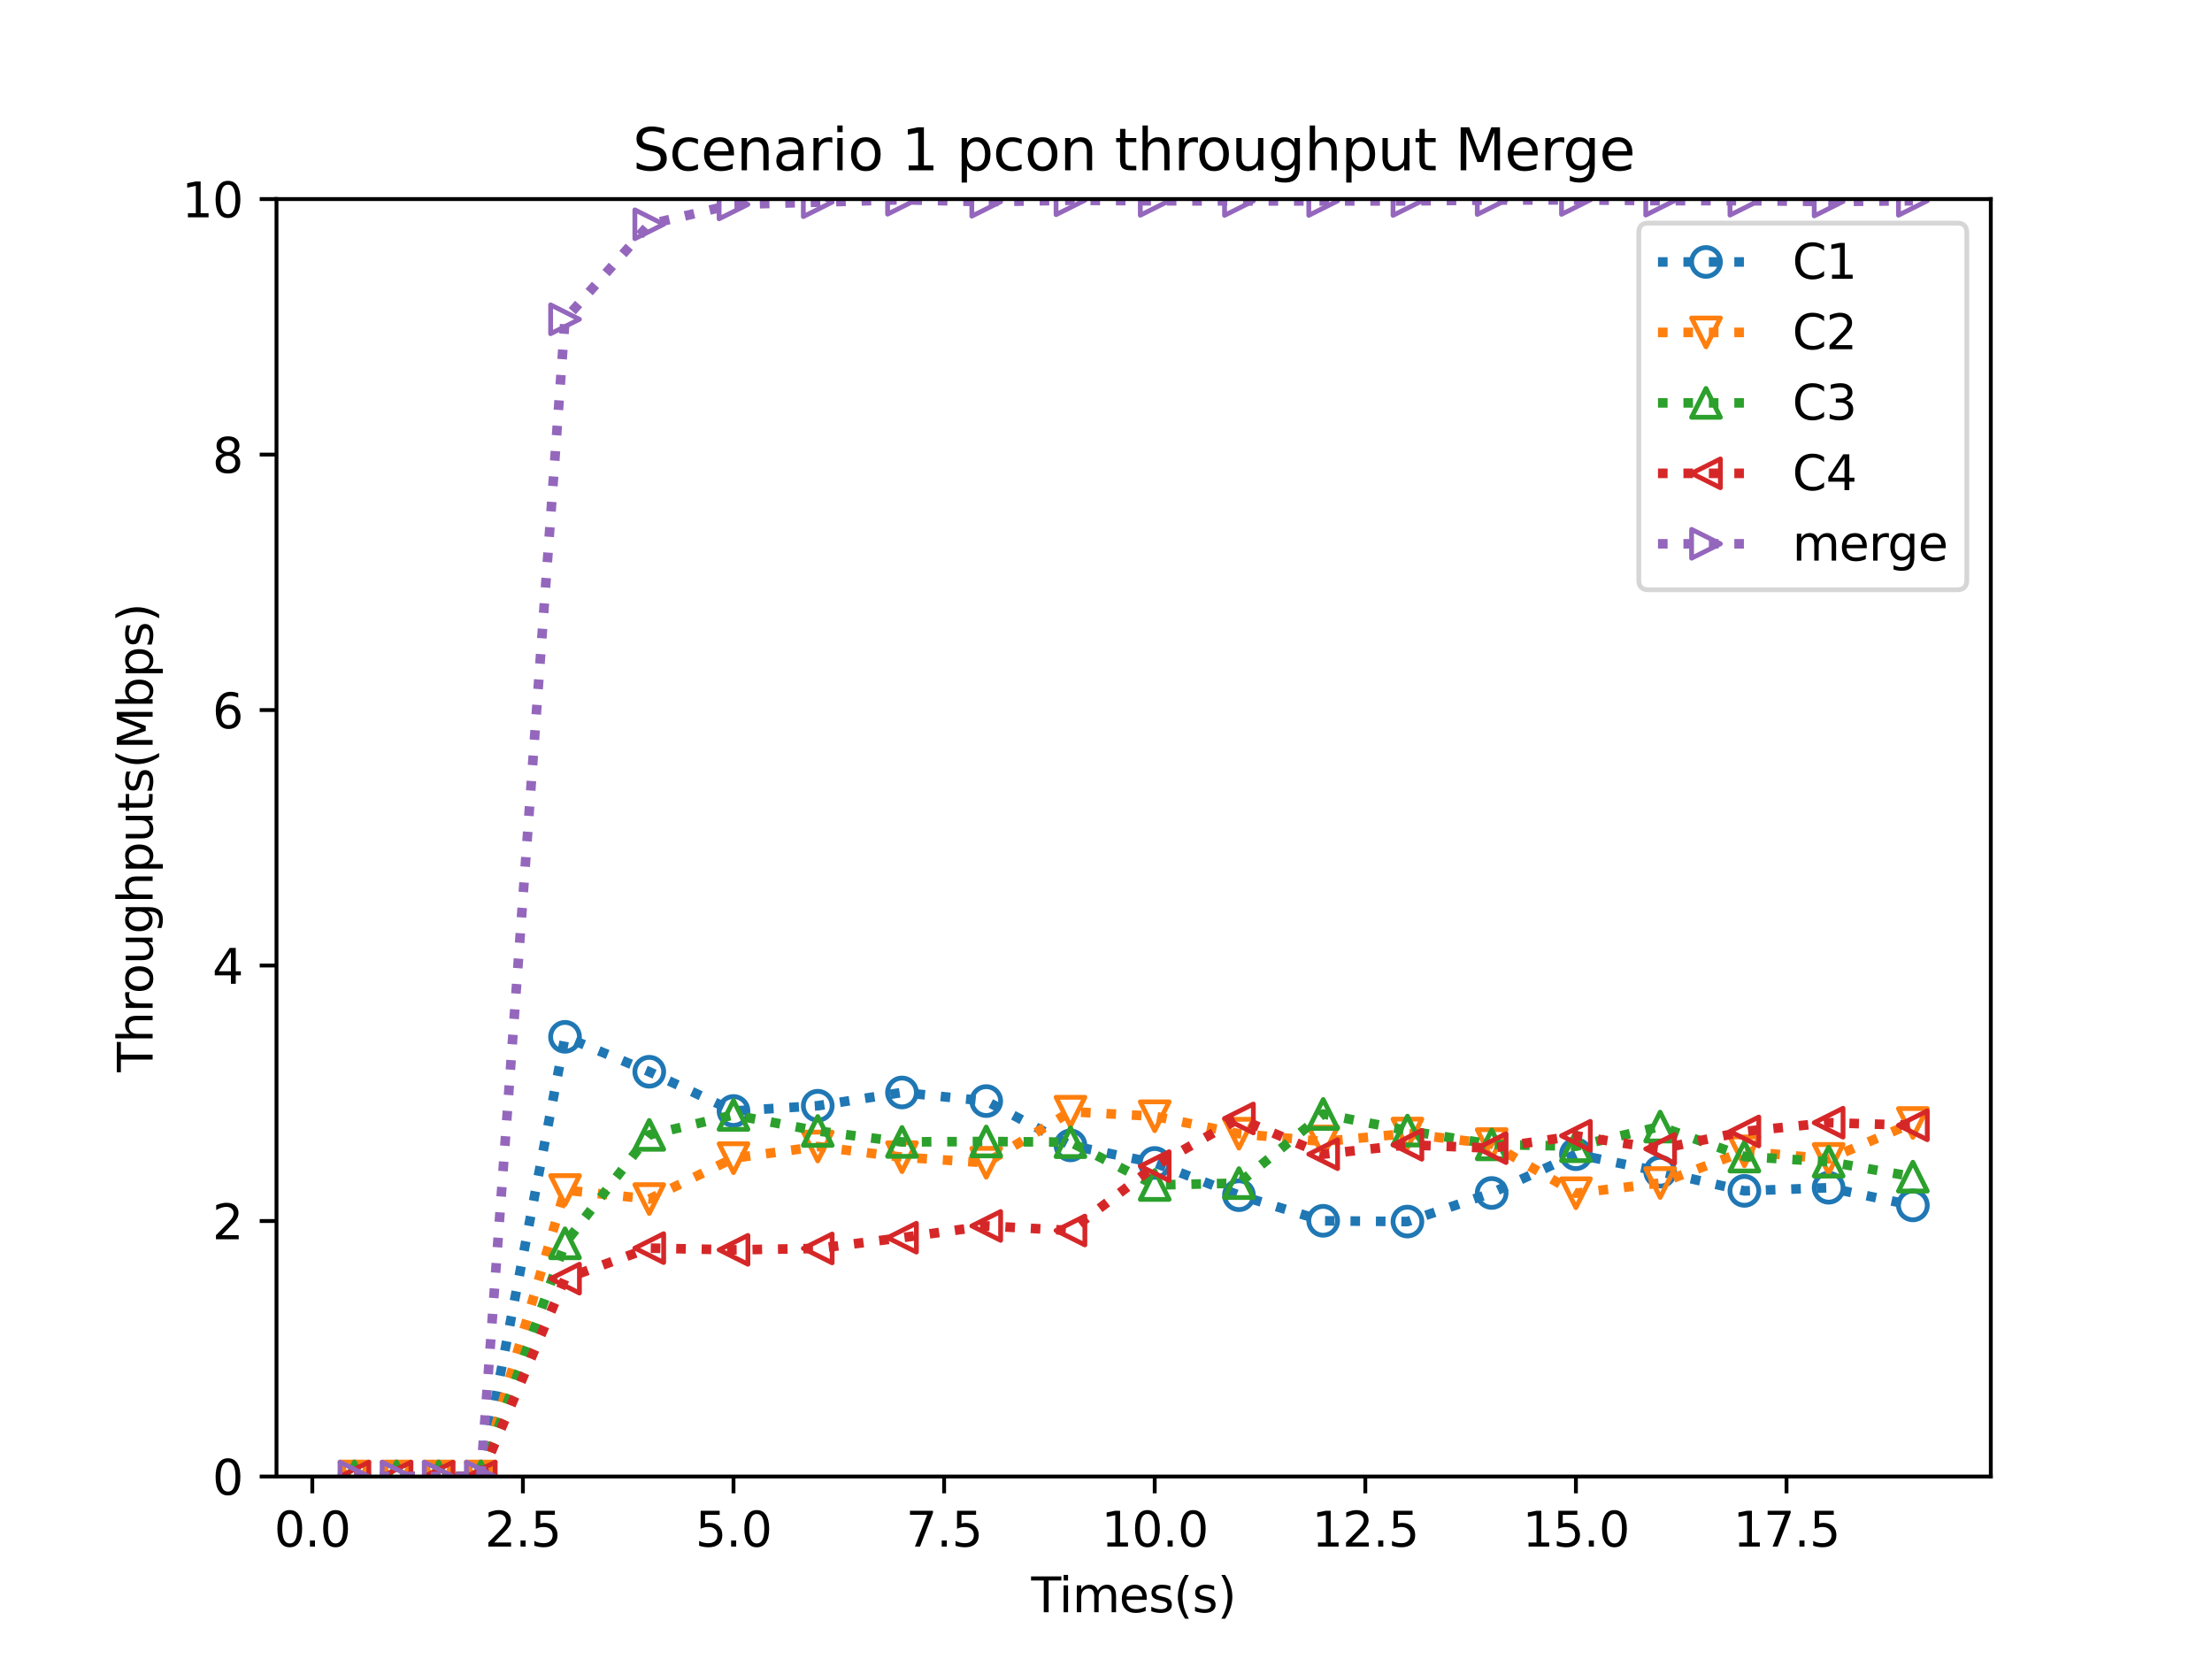 <?xml version="1.0" encoding="utf-8" standalone="no"?>
<!DOCTYPE svg PUBLIC "-//W3C//DTD SVG 1.1//EN"
  "http://www.w3.org/Graphics/SVG/1.1/DTD/svg11.dtd">
<svg height="345.6pt" version="1.1" viewBox="0 0 460.8 345.6" width="460.8pt" xmlns="http://www.w3.org/2000/svg" xmlns:xlink="http://www.w3.org/1999/xlink">
 <defs>
  <style type="text/css">*{stroke-linecap:butt;stroke-linejoin:round;}</style>
 </defs>
 <g id="figure_1">
  <g id="patch_1">
   <path d="M 0 345.6 
L 460.8 345.6 
L 460.8 0 
L 0 0 
z
" style="fill:#ffffff;"/>
  </g>
  <g id="axes_1">
   <g id="patch_2">
    <path d="M 57.6 307.584 
L 414.72 307.584 
L 414.72 41.472 
L 57.6 41.472 
z
" style="fill:#ffffff;"/>
   </g>
   <g id="matplotlib.axis_1">
    <g id="xtick_1">
     <g id="line2d_1">
      <defs>
       <path d="M 0 0 
L 0 3.5 
" id="mc1c2253915" style="stroke:#000000;stroke-width:0.8;"/>
      </defs>
      <g>
       <use style="stroke:#000000;stroke-width:0.8;" x="65.058" xlink:href="#mc1c2253915" y="307.584"/>
      </g>
     </g>
     <g id="text_1">
      <!-- 0.0 -->
      <g transform="translate(57.107 322.182)scale(0.1 -0.1)">
       <defs>
        <path d="M 2034 4250 
Q 1547 4250 1301 3770 
Q 1056 3291 1056 2328 
Q 1056 1369 1301 889 
Q 1547 409 2034 409 
Q 2525 409 2770 889 
Q 3016 1369 3016 2328 
Q 3016 3291 2770 3770 
Q 2525 4250 2034 4250 
z
M 2034 4750 
Q 2819 4750 3233 4129 
Q 3647 3509 3647 2328 
Q 3647 1150 3233 529 
Q 2819 -91 2034 -91 
Q 1250 -91 836 529 
Q 422 1150 422 2328 
Q 422 3509 836 4129 
Q 1250 4750 2034 4750 
z
" id="DejaVuSans-30" transform="scale(0.016)"/>
        <path d="M 684 794 
L 1344 794 
L 1344 0 
L 684 0 
L 684 794 
z
" id="DejaVuSans-2e" transform="scale(0.016)"/>
       </defs>
       <use xlink:href="#DejaVuSans-30"/>
       <use x="63.623" xlink:href="#DejaVuSans-2e"/>
       <use x="95.41" xlink:href="#DejaVuSans-30"/>
      </g>
     </g>
    </g>
    <g id="xtick_2">
     <g id="line2d_2">
      <g>
       <use style="stroke:#000000;stroke-width:0.8;" x="108.931" xlink:href="#mc1c2253915" y="307.584"/>
      </g>
     </g>
     <g id="text_2">
      <!-- 2.5 -->
      <g transform="translate(100.979 322.182)scale(0.1 -0.1)">
       <defs>
        <path d="M 1228 531 
L 3431 531 
L 3431 0 
L 469 0 
L 469 531 
Q 828 903 1448 1529 
Q 2069 2156 2228 2338 
Q 2531 2678 2651 2914 
Q 2772 3150 2772 3378 
Q 2772 3750 2511 3984 
Q 2250 4219 1831 4219 
Q 1534 4219 1204 4116 
Q 875 4013 500 3803 
L 500 4441 
Q 881 4594 1212 4672 
Q 1544 4750 1819 4750 
Q 2544 4750 2975 4387 
Q 3406 4025 3406 3419 
Q 3406 3131 3298 2873 
Q 3191 2616 2906 2266 
Q 2828 2175 2409 1742 
Q 1991 1309 1228 531 
z
" id="DejaVuSans-32" transform="scale(0.016)"/>
        <path d="M 691 4666 
L 3169 4666 
L 3169 4134 
L 1269 4134 
L 1269 2991 
Q 1406 3038 1543 3061 
Q 1681 3084 1819 3084 
Q 2600 3084 3056 2656 
Q 3513 2228 3513 1497 
Q 3513 744 3044 326 
Q 2575 -91 1722 -91 
Q 1428 -91 1123 -41 
Q 819 9 494 109 
L 494 744 
Q 775 591 1075 516 
Q 1375 441 1709 441 
Q 2250 441 2565 725 
Q 2881 1009 2881 1497 
Q 2881 1984 2565 2268 
Q 2250 2553 1709 2553 
Q 1456 2553 1204 2497 
Q 953 2441 691 2322 
L 691 4666 
z
" id="DejaVuSans-35" transform="scale(0.016)"/>
       </defs>
       <use xlink:href="#DejaVuSans-32"/>
       <use x="63.623" xlink:href="#DejaVuSans-2e"/>
       <use x="95.41" xlink:href="#DejaVuSans-35"/>
      </g>
     </g>
    </g>
    <g id="xtick_3">
     <g id="line2d_3">
      <g>
       <use style="stroke:#000000;stroke-width:0.8;" x="152.803" xlink:href="#mc1c2253915" y="307.584"/>
      </g>
     </g>
     <g id="text_3">
      <!-- 5.0 -->
      <g transform="translate(144.851 322.182)scale(0.1 -0.1)">
       <use xlink:href="#DejaVuSans-35"/>
       <use x="63.623" xlink:href="#DejaVuSans-2e"/>
       <use x="95.41" xlink:href="#DejaVuSans-30"/>
      </g>
     </g>
    </g>
    <g id="xtick_4">
     <g id="line2d_4">
      <g>
       <use style="stroke:#000000;stroke-width:0.8;" x="196.675" xlink:href="#mc1c2253915" y="307.584"/>
      </g>
     </g>
     <g id="text_4">
      <!-- 7.5 -->
      <g transform="translate(188.723 322.182)scale(0.1 -0.1)">
       <defs>
        <path d="M 525 4666 
L 3525 4666 
L 3525 4397 
L 1831 0 
L 1172 0 
L 2766 4134 
L 525 4134 
L 525 4666 
z
" id="DejaVuSans-37" transform="scale(0.016)"/>
       </defs>
       <use xlink:href="#DejaVuSans-37"/>
       <use x="63.623" xlink:href="#DejaVuSans-2e"/>
       <use x="95.41" xlink:href="#DejaVuSans-35"/>
      </g>
     </g>
    </g>
    <g id="xtick_5">
     <g id="line2d_5">
      <g>
       <use style="stroke:#000000;stroke-width:0.8;" x="240.547" xlink:href="#mc1c2253915" y="307.584"/>
      </g>
     </g>
     <g id="text_5">
      <!-- 10.0 -->
      <g transform="translate(229.414 322.182)scale(0.1 -0.1)">
       <defs>
        <path d="M 794 531 
L 1825 531 
L 1825 4091 
L 703 3866 
L 703 4441 
L 1819 4666 
L 2450 4666 
L 2450 531 
L 3481 531 
L 3481 0 
L 794 0 
L 794 531 
z
" id="DejaVuSans-31" transform="scale(0.016)"/>
       </defs>
       <use xlink:href="#DejaVuSans-31"/>
       <use x="63.623" xlink:href="#DejaVuSans-30"/>
       <use x="127.246" xlink:href="#DejaVuSans-2e"/>
       <use x="159.033" xlink:href="#DejaVuSans-30"/>
      </g>
     </g>
    </g>
    <g id="xtick_6">
     <g id="line2d_6">
      <g>
       <use style="stroke:#000000;stroke-width:0.8;" x="284.419" xlink:href="#mc1c2253915" y="307.584"/>
      </g>
     </g>
     <g id="text_6">
      <!-- 12.5 -->
      <g transform="translate(273.287 322.182)scale(0.1 -0.1)">
       <use xlink:href="#DejaVuSans-31"/>
       <use x="63.623" xlink:href="#DejaVuSans-32"/>
       <use x="127.246" xlink:href="#DejaVuSans-2e"/>
       <use x="159.033" xlink:href="#DejaVuSans-35"/>
      </g>
     </g>
    </g>
    <g id="xtick_7">
     <g id="line2d_7">
      <g>
       <use style="stroke:#000000;stroke-width:0.8;" x="328.292" xlink:href="#mc1c2253915" y="307.584"/>
      </g>
     </g>
     <g id="text_7">
      <!-- 15.0 -->
      <g transform="translate(317.159 322.182)scale(0.1 -0.1)">
       <use xlink:href="#DejaVuSans-31"/>
       <use x="63.623" xlink:href="#DejaVuSans-35"/>
       <use x="127.246" xlink:href="#DejaVuSans-2e"/>
       <use x="159.033" xlink:href="#DejaVuSans-30"/>
      </g>
     </g>
    </g>
    <g id="xtick_8">
     <g id="line2d_8">
      <g>
       <use style="stroke:#000000;stroke-width:0.8;" x="372.164" xlink:href="#mc1c2253915" y="307.584"/>
      </g>
     </g>
     <g id="text_8">
      <!-- 17.5 -->
      <g transform="translate(361.031 322.182)scale(0.1 -0.1)">
       <use xlink:href="#DejaVuSans-31"/>
       <use x="63.623" xlink:href="#DejaVuSans-37"/>
       <use x="127.246" xlink:href="#DejaVuSans-2e"/>
       <use x="159.033" xlink:href="#DejaVuSans-35"/>
      </g>
     </g>
    </g>
    <g id="text_9">
     <!-- Times(s) -->
     <g transform="translate(214.815 335.861)scale(0.1 -0.1)">
      <defs>
       <path d="M -19 4666 
L 3928 4666 
L 3928 4134 
L 2272 4134 
L 2272 0 
L 1638 0 
L 1638 4134 
L -19 4134 
L -19 4666 
z
" id="DejaVuSans-54" transform="scale(0.016)"/>
       <path d="M 603 3500 
L 1178 3500 
L 1178 0 
L 603 0 
L 603 3500 
z
M 603 4863 
L 1178 4863 
L 1178 4134 
L 603 4134 
L 603 4863 
z
" id="DejaVuSans-69" transform="scale(0.016)"/>
       <path d="M 3328 2828 
Q 3544 3216 3844 3400 
Q 4144 3584 4550 3584 
Q 5097 3584 5394 3201 
Q 5691 2819 5691 2113 
L 5691 0 
L 5113 0 
L 5113 2094 
Q 5113 2597 4934 2840 
Q 4756 3084 4391 3084 
Q 3944 3084 3684 2787 
Q 3425 2491 3425 1978 
L 3425 0 
L 2847 0 
L 2847 2094 
Q 2847 2600 2669 2842 
Q 2491 3084 2119 3084 
Q 1678 3084 1418 2786 
Q 1159 2488 1159 1978 
L 1159 0 
L 581 0 
L 581 3500 
L 1159 3500 
L 1159 2956 
Q 1356 3278 1631 3431 
Q 1906 3584 2284 3584 
Q 2666 3584 2933 3390 
Q 3200 3197 3328 2828 
z
" id="DejaVuSans-6d" transform="scale(0.016)"/>
       <path d="M 3597 1894 
L 3597 1613 
L 953 1613 
Q 991 1019 1311 708 
Q 1631 397 2203 397 
Q 2534 397 2845 478 
Q 3156 559 3463 722 
L 3463 178 
Q 3153 47 2828 -22 
Q 2503 -91 2169 -91 
Q 1331 -91 842 396 
Q 353 884 353 1716 
Q 353 2575 817 3079 
Q 1281 3584 2069 3584 
Q 2775 3584 3186 3129 
Q 3597 2675 3597 1894 
z
M 3022 2063 
Q 3016 2534 2758 2815 
Q 2500 3097 2075 3097 
Q 1594 3097 1305 2825 
Q 1016 2553 972 2059 
L 3022 2063 
z
" id="DejaVuSans-65" transform="scale(0.016)"/>
       <path d="M 2834 3397 
L 2834 2853 
Q 2591 2978 2328 3040 
Q 2066 3103 1784 3103 
Q 1356 3103 1142 2972 
Q 928 2841 928 2578 
Q 928 2378 1081 2264 
Q 1234 2150 1697 2047 
L 1894 2003 
Q 2506 1872 2764 1633 
Q 3022 1394 3022 966 
Q 3022 478 2636 193 
Q 2250 -91 1575 -91 
Q 1294 -91 989 -36 
Q 684 19 347 128 
L 347 722 
Q 666 556 975 473 
Q 1284 391 1588 391 
Q 1994 391 2212 530 
Q 2431 669 2431 922 
Q 2431 1156 2273 1281 
Q 2116 1406 1581 1522 
L 1381 1569 
Q 847 1681 609 1914 
Q 372 2147 372 2553 
Q 372 3047 722 3315 
Q 1072 3584 1716 3584 
Q 2034 3584 2315 3537 
Q 2597 3491 2834 3397 
z
" id="DejaVuSans-73" transform="scale(0.016)"/>
       <path d="M 1984 4856 
Q 1566 4138 1362 3434 
Q 1159 2731 1159 2009 
Q 1159 1288 1364 580 
Q 1569 -128 1984 -844 
L 1484 -844 
Q 1016 -109 783 600 
Q 550 1309 550 2009 
Q 550 2706 781 3412 
Q 1013 4119 1484 4856 
L 1984 4856 
z
" id="DejaVuSans-28" transform="scale(0.016)"/>
       <path d="M 513 4856 
L 1013 4856 
Q 1481 4119 1714 3412 
Q 1947 2706 1947 2009 
Q 1947 1309 1714 600 
Q 1481 -109 1013 -844 
L 513 -844 
Q 928 -128 1133 580 
Q 1338 1288 1338 2009 
Q 1338 2731 1133 3434 
Q 928 4138 513 4856 
z
" id="DejaVuSans-29" transform="scale(0.016)"/>
      </defs>
      <use xlink:href="#DejaVuSans-54"/>
      <use x="57.959" xlink:href="#DejaVuSans-69"/>
      <use x="85.742" xlink:href="#DejaVuSans-6d"/>
      <use x="183.154" xlink:href="#DejaVuSans-65"/>
      <use x="244.678" xlink:href="#DejaVuSans-73"/>
      <use x="296.777" xlink:href="#DejaVuSans-28"/>
      <use x="335.791" xlink:href="#DejaVuSans-73"/>
      <use x="387.891" xlink:href="#DejaVuSans-29"/>
     </g>
    </g>
   </g>
   <g id="matplotlib.axis_2">
    <g id="ytick_1">
     <g id="line2d_9">
      <defs>
       <path d="M 0 0 
L -3.5 0 
" id="mf6e2059ac5" style="stroke:#000000;stroke-width:0.8;"/>
      </defs>
      <g>
       <use style="stroke:#000000;stroke-width:0.8;" x="57.6" xlink:href="#mf6e2059ac5" y="307.584"/>
      </g>
     </g>
     <g id="text_10">
      <!-- 0 -->
      <g transform="translate(44.237 311.383)scale(0.1 -0.1)">
       <use xlink:href="#DejaVuSans-30"/>
      </g>
     </g>
    </g>
    <g id="ytick_2">
     <g id="line2d_10">
      <g>
       <use style="stroke:#000000;stroke-width:0.8;" x="57.6" xlink:href="#mf6e2059ac5" y="254.362"/>
      </g>
     </g>
     <g id="text_11">
      <!-- 2 -->
      <g transform="translate(44.237 258.161)scale(0.1 -0.1)">
       <use xlink:href="#DejaVuSans-32"/>
      </g>
     </g>
    </g>
    <g id="ytick_3">
     <g id="line2d_11">
      <g>
       <use style="stroke:#000000;stroke-width:0.8;" x="57.6" xlink:href="#mf6e2059ac5" y="201.139"/>
      </g>
     </g>
     <g id="text_12">
      <!-- 4 -->
      <g transform="translate(44.237 204.938)scale(0.1 -0.1)">
       <defs>
        <path d="M 2419 4116 
L 825 1625 
L 2419 1625 
L 2419 4116 
z
M 2253 4666 
L 3047 4666 
L 3047 1625 
L 3713 1625 
L 3713 1100 
L 3047 1100 
L 3047 0 
L 2419 0 
L 2419 1100 
L 313 1100 
L 313 1709 
L 2253 4666 
z
" id="DejaVuSans-34" transform="scale(0.016)"/>
       </defs>
       <use xlink:href="#DejaVuSans-34"/>
      </g>
     </g>
    </g>
    <g id="ytick_4">
     <g id="line2d_12">
      <g>
       <use style="stroke:#000000;stroke-width:0.8;" x="57.6" xlink:href="#mf6e2059ac5" y="147.917"/>
      </g>
     </g>
     <g id="text_13">
      <!-- 6 -->
      <g transform="translate(44.237 151.716)scale(0.1 -0.1)">
       <defs>
        <path d="M 2113 2584 
Q 1688 2584 1439 2293 
Q 1191 2003 1191 1497 
Q 1191 994 1439 701 
Q 1688 409 2113 409 
Q 2538 409 2786 701 
Q 3034 994 3034 1497 
Q 3034 2003 2786 2293 
Q 2538 2584 2113 2584 
z
M 3366 4563 
L 3366 3988 
Q 3128 4100 2886 4159 
Q 2644 4219 2406 4219 
Q 1781 4219 1451 3797 
Q 1122 3375 1075 2522 
Q 1259 2794 1537 2939 
Q 1816 3084 2150 3084 
Q 2853 3084 3261 2657 
Q 3669 2231 3669 1497 
Q 3669 778 3244 343 
Q 2819 -91 2113 -91 
Q 1303 -91 875 529 
Q 447 1150 447 2328 
Q 447 3434 972 4092 
Q 1497 4750 2381 4750 
Q 2619 4750 2861 4703 
Q 3103 4656 3366 4563 
z
" id="DejaVuSans-36" transform="scale(0.016)"/>
       </defs>
       <use xlink:href="#DejaVuSans-36"/>
      </g>
     </g>
    </g>
    <g id="ytick_5">
     <g id="line2d_13">
      <g>
       <use style="stroke:#000000;stroke-width:0.8;" x="57.6" xlink:href="#mf6e2059ac5" y="94.694"/>
      </g>
     </g>
     <g id="text_14">
      <!-- 8 -->
      <g transform="translate(44.237 98.494)scale(0.1 -0.1)">
       <defs>
        <path d="M 2034 2216 
Q 1584 2216 1326 1975 
Q 1069 1734 1069 1313 
Q 1069 891 1326 650 
Q 1584 409 2034 409 
Q 2484 409 2743 651 
Q 3003 894 3003 1313 
Q 3003 1734 2745 1975 
Q 2488 2216 2034 2216 
z
M 1403 2484 
Q 997 2584 770 2862 
Q 544 3141 544 3541 
Q 544 4100 942 4425 
Q 1341 4750 2034 4750 
Q 2731 4750 3128 4425 
Q 3525 4100 3525 3541 
Q 3525 3141 3298 2862 
Q 3072 2584 2669 2484 
Q 3125 2378 3379 2068 
Q 3634 1759 3634 1313 
Q 3634 634 3220 271 
Q 2806 -91 2034 -91 
Q 1263 -91 848 271 
Q 434 634 434 1313 
Q 434 1759 690 2068 
Q 947 2378 1403 2484 
z
M 1172 3481 
Q 1172 3119 1398 2916 
Q 1625 2713 2034 2713 
Q 2441 2713 2670 2916 
Q 2900 3119 2900 3481 
Q 2900 3844 2670 4047 
Q 2441 4250 2034 4250 
Q 1625 4250 1398 4047 
Q 1172 3844 1172 3481 
z
" id="DejaVuSans-38" transform="scale(0.016)"/>
       </defs>
       <use xlink:href="#DejaVuSans-38"/>
      </g>
     </g>
    </g>
    <g id="ytick_6">
     <g id="line2d_14">
      <g>
       <use style="stroke:#000000;stroke-width:0.8;" x="57.6" xlink:href="#mf6e2059ac5" y="41.472"/>
      </g>
     </g>
     <g id="text_15">
      <!-- 10 -->
      <g transform="translate(37.875 45.271)scale(0.1 -0.1)">
       <use xlink:href="#DejaVuSans-31"/>
       <use x="63.623" xlink:href="#DejaVuSans-30"/>
      </g>
     </g>
    </g>
    <g id="text_16">
     <!-- Throughputs(Mbps) -->
     <g transform="translate(31.795 223.341)rotate(-90)scale(0.1 -0.1)">
      <defs>
       <path d="M 3513 2113 
L 3513 0 
L 2938 0 
L 2938 2094 
Q 2938 2591 2744 2837 
Q 2550 3084 2163 3084 
Q 1697 3084 1428 2787 
Q 1159 2491 1159 1978 
L 1159 0 
L 581 0 
L 581 4863 
L 1159 4863 
L 1159 2956 
Q 1366 3272 1645 3428 
Q 1925 3584 2291 3584 
Q 2894 3584 3203 3211 
Q 3513 2838 3513 2113 
z
" id="DejaVuSans-68" transform="scale(0.016)"/>
       <path d="M 2631 2963 
Q 2534 3019 2420 3045 
Q 2306 3072 2169 3072 
Q 1681 3072 1420 2755 
Q 1159 2438 1159 1844 
L 1159 0 
L 581 0 
L 581 3500 
L 1159 3500 
L 1159 2956 
Q 1341 3275 1631 3429 
Q 1922 3584 2338 3584 
Q 2397 3584 2469 3576 
Q 2541 3569 2628 3553 
L 2631 2963 
z
" id="DejaVuSans-72" transform="scale(0.016)"/>
       <path d="M 1959 3097 
Q 1497 3097 1228 2736 
Q 959 2375 959 1747 
Q 959 1119 1226 758 
Q 1494 397 1959 397 
Q 2419 397 2687 759 
Q 2956 1122 2956 1747 
Q 2956 2369 2687 2733 
Q 2419 3097 1959 3097 
z
M 1959 3584 
Q 2709 3584 3137 3096 
Q 3566 2609 3566 1747 
Q 3566 888 3137 398 
Q 2709 -91 1959 -91 
Q 1206 -91 779 398 
Q 353 888 353 1747 
Q 353 2609 779 3096 
Q 1206 3584 1959 3584 
z
" id="DejaVuSans-6f" transform="scale(0.016)"/>
       <path d="M 544 1381 
L 544 3500 
L 1119 3500 
L 1119 1403 
Q 1119 906 1312 657 
Q 1506 409 1894 409 
Q 2359 409 2629 706 
Q 2900 1003 2900 1516 
L 2900 3500 
L 3475 3500 
L 3475 0 
L 2900 0 
L 2900 538 
Q 2691 219 2414 64 
Q 2138 -91 1772 -91 
Q 1169 -91 856 284 
Q 544 659 544 1381 
z
M 1991 3584 
L 1991 3584 
z
" id="DejaVuSans-75" transform="scale(0.016)"/>
       <path d="M 2906 1791 
Q 2906 2416 2648 2759 
Q 2391 3103 1925 3103 
Q 1463 3103 1205 2759 
Q 947 2416 947 1791 
Q 947 1169 1205 825 
Q 1463 481 1925 481 
Q 2391 481 2648 825 
Q 2906 1169 2906 1791 
z
M 3481 434 
Q 3481 -459 3084 -895 
Q 2688 -1331 1869 -1331 
Q 1566 -1331 1297 -1286 
Q 1028 -1241 775 -1147 
L 775 -588 
Q 1028 -725 1275 -790 
Q 1522 -856 1778 -856 
Q 2344 -856 2625 -561 
Q 2906 -266 2906 331 
L 2906 616 
Q 2728 306 2450 153 
Q 2172 0 1784 0 
Q 1141 0 747 490 
Q 353 981 353 1791 
Q 353 2603 747 3093 
Q 1141 3584 1784 3584 
Q 2172 3584 2450 3431 
Q 2728 3278 2906 2969 
L 2906 3500 
L 3481 3500 
L 3481 434 
z
" id="DejaVuSans-67" transform="scale(0.016)"/>
       <path d="M 1159 525 
L 1159 -1331 
L 581 -1331 
L 581 3500 
L 1159 3500 
L 1159 2969 
Q 1341 3281 1617 3432 
Q 1894 3584 2278 3584 
Q 2916 3584 3314 3078 
Q 3713 2572 3713 1747 
Q 3713 922 3314 415 
Q 2916 -91 2278 -91 
Q 1894 -91 1617 61 
Q 1341 213 1159 525 
z
M 3116 1747 
Q 3116 2381 2855 2742 
Q 2594 3103 2138 3103 
Q 1681 3103 1420 2742 
Q 1159 2381 1159 1747 
Q 1159 1113 1420 752 
Q 1681 391 2138 391 
Q 2594 391 2855 752 
Q 3116 1113 3116 1747 
z
" id="DejaVuSans-70" transform="scale(0.016)"/>
       <path d="M 1172 4494 
L 1172 3500 
L 2356 3500 
L 2356 3053 
L 1172 3053 
L 1172 1153 
Q 1172 725 1289 603 
Q 1406 481 1766 481 
L 2356 481 
L 2356 0 
L 1766 0 
Q 1100 0 847 248 
Q 594 497 594 1153 
L 594 3053 
L 172 3053 
L 172 3500 
L 594 3500 
L 594 4494 
L 1172 4494 
z
" id="DejaVuSans-74" transform="scale(0.016)"/>
       <path d="M 628 4666 
L 1569 4666 
L 2759 1491 
L 3956 4666 
L 4897 4666 
L 4897 0 
L 4281 0 
L 4281 4097 
L 3078 897 
L 2444 897 
L 1241 4097 
L 1241 0 
L 628 0 
L 628 4666 
z
" id="DejaVuSans-4d" transform="scale(0.016)"/>
       <path d="M 3116 1747 
Q 3116 2381 2855 2742 
Q 2594 3103 2138 3103 
Q 1681 3103 1420 2742 
Q 1159 2381 1159 1747 
Q 1159 1113 1420 752 
Q 1681 391 2138 391 
Q 2594 391 2855 752 
Q 3116 1113 3116 1747 
z
M 1159 2969 
Q 1341 3281 1617 3432 
Q 1894 3584 2278 3584 
Q 2916 3584 3314 3078 
Q 3713 2572 3713 1747 
Q 3713 922 3314 415 
Q 2916 -91 2278 -91 
Q 1894 -91 1617 61 
Q 1341 213 1159 525 
L 1159 0 
L 581 0 
L 581 4863 
L 1159 4863 
L 1159 2969 
z
" id="DejaVuSans-62" transform="scale(0.016)"/>
      </defs>
      <use xlink:href="#DejaVuSans-54"/>
      <use x="61.084" xlink:href="#DejaVuSans-68"/>
      <use x="124.463" xlink:href="#DejaVuSans-72"/>
      <use x="163.326" xlink:href="#DejaVuSans-6f"/>
      <use x="224.508" xlink:href="#DejaVuSans-75"/>
      <use x="287.887" xlink:href="#DejaVuSans-67"/>
      <use x="351.363" xlink:href="#DejaVuSans-68"/>
      <use x="414.742" xlink:href="#DejaVuSans-70"/>
      <use x="478.219" xlink:href="#DejaVuSans-75"/>
      <use x="541.598" xlink:href="#DejaVuSans-74"/>
      <use x="580.807" xlink:href="#DejaVuSans-73"/>
      <use x="632.906" xlink:href="#DejaVuSans-28"/>
      <use x="671.92" xlink:href="#DejaVuSans-4d"/>
      <use x="758.199" xlink:href="#DejaVuSans-62"/>
      <use x="821.676" xlink:href="#DejaVuSans-70"/>
      <use x="885.152" xlink:href="#DejaVuSans-73"/>
      <use x="937.252" xlink:href="#DejaVuSans-29"/>
     </g>
    </g>
   </g>
   <g id="line2d_15">
    <path clip-path="url(#p8daff9c216)" d="M 73.833 307.584 
L 82.607 307.584 
L 91.382 307.584 
L 100.156 307.584 
L 117.705 215.989 
L 135.254 223.265 
L 152.803 231.438 
L 170.352 230.347 
L 187.901 227.581 
L 205.449 229.374 
L 222.998 238.606 
L 240.547 242.263 
L 258.096 248.979 
L 275.645 254.314 
L 293.194 254.474 
L 310.743 248.52 
L 328.292 240.438 
L 345.841 244.082 
L 363.389 248.077 
L 380.938 247.425 
L 398.487 251.104 
" style="fill:none;stroke:#1f77b4;stroke-dasharray:2,3.3;stroke-dashoffset:0;stroke-width:2;"/>
    <defs>
     <path d="M 0 3 
C 0.796 3 1.559 2.684 2.121 2.121 
C 2.684 1.559 3 0.796 3 0 
C 3 -0.796 2.684 -1.559 2.121 -2.121 
C 1.559 -2.684 0.796 -3 0 -3 
C -0.796 -3 -1.559 -2.684 -2.121 -2.121 
C -2.684 -1.559 -3 -0.796 -3 0 
C -3 0.796 -2.684 1.559 -2.121 2.121 
C -1.559 2.684 -0.796 3 0 3 
z
" id="m9186e32ef4" style="stroke:#1f77b4;"/>
    </defs>
    <g clip-path="url(#p8daff9c216)">
     <use style="fill-opacity:0;stroke:#1f77b4;" x="73.833" xlink:href="#m9186e32ef4" y="307.584"/>
     <use style="fill-opacity:0;stroke:#1f77b4;" x="82.607" xlink:href="#m9186e32ef4" y="307.584"/>
     <use style="fill-opacity:0;stroke:#1f77b4;" x="91.382" xlink:href="#m9186e32ef4" y="307.584"/>
     <use style="fill-opacity:0;stroke:#1f77b4;" x="100.156" xlink:href="#m9186e32ef4" y="307.584"/>
     <use style="fill-opacity:0;stroke:#1f77b4;" x="117.705" xlink:href="#m9186e32ef4" y="215.989"/>
     <use style="fill-opacity:0;stroke:#1f77b4;" x="135.254" xlink:href="#m9186e32ef4" y="223.265"/>
     <use style="fill-opacity:0;stroke:#1f77b4;" x="152.803" xlink:href="#m9186e32ef4" y="231.438"/>
     <use style="fill-opacity:0;stroke:#1f77b4;" x="170.352" xlink:href="#m9186e32ef4" y="230.347"/>
     <use style="fill-opacity:0;stroke:#1f77b4;" x="187.901" xlink:href="#m9186e32ef4" y="227.581"/>
     <use style="fill-opacity:0;stroke:#1f77b4;" x="205.449" xlink:href="#m9186e32ef4" y="229.374"/>
     <use style="fill-opacity:0;stroke:#1f77b4;" x="222.998" xlink:href="#m9186e32ef4" y="238.606"/>
     <use style="fill-opacity:0;stroke:#1f77b4;" x="240.547" xlink:href="#m9186e32ef4" y="242.263"/>
     <use style="fill-opacity:0;stroke:#1f77b4;" x="258.096" xlink:href="#m9186e32ef4" y="248.979"/>
     <use style="fill-opacity:0;stroke:#1f77b4;" x="275.645" xlink:href="#m9186e32ef4" y="254.314"/>
     <use style="fill-opacity:0;stroke:#1f77b4;" x="293.194" xlink:href="#m9186e32ef4" y="254.474"/>
     <use style="fill-opacity:0;stroke:#1f77b4;" x="310.743" xlink:href="#m9186e32ef4" y="248.52"/>
     <use style="fill-opacity:0;stroke:#1f77b4;" x="328.292" xlink:href="#m9186e32ef4" y="240.438"/>
     <use style="fill-opacity:0;stroke:#1f77b4;" x="345.841" xlink:href="#m9186e32ef4" y="244.082"/>
     <use style="fill-opacity:0;stroke:#1f77b4;" x="363.389" xlink:href="#m9186e32ef4" y="248.077"/>
     <use style="fill-opacity:0;stroke:#1f77b4;" x="380.938" xlink:href="#m9186e32ef4" y="247.425"/>
     <use style="fill-opacity:0;stroke:#1f77b4;" x="398.487" xlink:href="#m9186e32ef4" y="251.104"/>
    </g>
   </g>
   <g id="line2d_16">
    <path clip-path="url(#p8daff9c216)" d="M 73.833 307.584 
L 82.607 307.584 
L 91.382 307.584 
L 100.156 307.584 
L 117.705 247.91 
L 135.254 249.786 
L 152.803 241.27 
L 170.352 238.845 
L 187.901 241.061 
L 205.449 242.228 
L 222.998 231.584 
L 240.547 232.537 
L 258.096 236.171 
L 275.645 237.799 
L 293.194 236.13 
L 310.743 238.334 
L 328.292 248.571 
L 345.841 246.444 
L 363.389 239.846 
L 380.938 241.424 
L 398.487 233.937 
" style="fill:none;stroke:#ff7f0e;stroke-dasharray:2,3.3;stroke-dashoffset:0;stroke-width:2;"/>
    <defs>
     <path d="M -0 3 
L 3 -3 
L -3 -3 
z
" id="m75c54486a5" style="stroke:#ff7f0e;stroke-linejoin:miter;"/>
    </defs>
    <g clip-path="url(#p8daff9c216)">
     <use style="fill-opacity:0;stroke:#ff7f0e;stroke-linejoin:miter;" x="73.833" xlink:href="#m75c54486a5" y="307.584"/>
     <use style="fill-opacity:0;stroke:#ff7f0e;stroke-linejoin:miter;" x="82.607" xlink:href="#m75c54486a5" y="307.584"/>
     <use style="fill-opacity:0;stroke:#ff7f0e;stroke-linejoin:miter;" x="91.382" xlink:href="#m75c54486a5" y="307.584"/>
     <use style="fill-opacity:0;stroke:#ff7f0e;stroke-linejoin:miter;" x="100.156" xlink:href="#m75c54486a5" y="307.584"/>
     <use style="fill-opacity:0;stroke:#ff7f0e;stroke-linejoin:miter;" x="117.705" xlink:href="#m75c54486a5" y="247.91"/>
     <use style="fill-opacity:0;stroke:#ff7f0e;stroke-linejoin:miter;" x="135.254" xlink:href="#m75c54486a5" y="249.786"/>
     <use style="fill-opacity:0;stroke:#ff7f0e;stroke-linejoin:miter;" x="152.803" xlink:href="#m75c54486a5" y="241.27"/>
     <use style="fill-opacity:0;stroke:#ff7f0e;stroke-linejoin:miter;" x="170.352" xlink:href="#m75c54486a5" y="238.845"/>
     <use style="fill-opacity:0;stroke:#ff7f0e;stroke-linejoin:miter;" x="187.901" xlink:href="#m75c54486a5" y="241.061"/>
     <use style="fill-opacity:0;stroke:#ff7f0e;stroke-linejoin:miter;" x="205.449" xlink:href="#m75c54486a5" y="242.228"/>
     <use style="fill-opacity:0;stroke:#ff7f0e;stroke-linejoin:miter;" x="222.998" xlink:href="#m75c54486a5" y="231.584"/>
     <use style="fill-opacity:0;stroke:#ff7f0e;stroke-linejoin:miter;" x="240.547" xlink:href="#m75c54486a5" y="232.537"/>
     <use style="fill-opacity:0;stroke:#ff7f0e;stroke-linejoin:miter;" x="258.096" xlink:href="#m75c54486a5" y="236.171"/>
     <use style="fill-opacity:0;stroke:#ff7f0e;stroke-linejoin:miter;" x="275.645" xlink:href="#m75c54486a5" y="237.799"/>
     <use style="fill-opacity:0;stroke:#ff7f0e;stroke-linejoin:miter;" x="293.194" xlink:href="#m75c54486a5" y="236.13"/>
     <use style="fill-opacity:0;stroke:#ff7f0e;stroke-linejoin:miter;" x="310.743" xlink:href="#m75c54486a5" y="238.334"/>
     <use style="fill-opacity:0;stroke:#ff7f0e;stroke-linejoin:miter;" x="328.292" xlink:href="#m75c54486a5" y="248.571"/>
     <use style="fill-opacity:0;stroke:#ff7f0e;stroke-linejoin:miter;" x="345.841" xlink:href="#m75c54486a5" y="246.444"/>
     <use style="fill-opacity:0;stroke:#ff7f0e;stroke-linejoin:miter;" x="363.389" xlink:href="#m75c54486a5" y="239.846"/>
     <use style="fill-opacity:0;stroke:#ff7f0e;stroke-linejoin:miter;" x="380.938" xlink:href="#m75c54486a5" y="241.424"/>
     <use style="fill-opacity:0;stroke:#ff7f0e;stroke-linejoin:miter;" x="398.487" xlink:href="#m75c54486a5" y="233.937"/>
    </g>
   </g>
   <g id="line2d_17">
    <path clip-path="url(#p8daff9c216)" d="M 73.833 307.584 
L 82.607 307.584 
L 91.382 307.584 
L 100.156 307.584 
L 117.705 259.004 
L 135.254 236.417 
L 152.803 232.263 
L 170.352 235.601 
L 187.901 237.885 
L 205.449 237.789 
L 222.998 237.941 
L 240.547 246.858 
L 258.096 246.468 
L 275.645 232.057 
L 293.194 235.524 
L 310.743 238.393 
L 328.292 238.787 
L 345.841 234.687 
L 363.389 240.937 
L 380.938 242.002 
L 398.487 245.12 
" style="fill:none;stroke:#2ca02c;stroke-dasharray:2,3.3;stroke-dashoffset:0;stroke-width:2;"/>
    <defs>
     <path d="M 0 -3 
L -3 3 
L 3 3 
z
" id="me6b61fbbe3" style="stroke:#2ca02c;stroke-linejoin:miter;"/>
    </defs>
    <g clip-path="url(#p8daff9c216)">
     <use style="fill-opacity:0;stroke:#2ca02c;stroke-linejoin:miter;" x="73.833" xlink:href="#me6b61fbbe3" y="307.584"/>
     <use style="fill-opacity:0;stroke:#2ca02c;stroke-linejoin:miter;" x="82.607" xlink:href="#me6b61fbbe3" y="307.584"/>
     <use style="fill-opacity:0;stroke:#2ca02c;stroke-linejoin:miter;" x="91.382" xlink:href="#me6b61fbbe3" y="307.584"/>
     <use style="fill-opacity:0;stroke:#2ca02c;stroke-linejoin:miter;" x="100.156" xlink:href="#me6b61fbbe3" y="307.584"/>
     <use style="fill-opacity:0;stroke:#2ca02c;stroke-linejoin:miter;" x="117.705" xlink:href="#me6b61fbbe3" y="259.004"/>
     <use style="fill-opacity:0;stroke:#2ca02c;stroke-linejoin:miter;" x="135.254" xlink:href="#me6b61fbbe3" y="236.417"/>
     <use style="fill-opacity:0;stroke:#2ca02c;stroke-linejoin:miter;" x="152.803" xlink:href="#me6b61fbbe3" y="232.263"/>
     <use style="fill-opacity:0;stroke:#2ca02c;stroke-linejoin:miter;" x="170.352" xlink:href="#me6b61fbbe3" y="235.601"/>
     <use style="fill-opacity:0;stroke:#2ca02c;stroke-linejoin:miter;" x="187.901" xlink:href="#me6b61fbbe3" y="237.885"/>
     <use style="fill-opacity:0;stroke:#2ca02c;stroke-linejoin:miter;" x="205.449" xlink:href="#me6b61fbbe3" y="237.789"/>
     <use style="fill-opacity:0;stroke:#2ca02c;stroke-linejoin:miter;" x="222.998" xlink:href="#me6b61fbbe3" y="237.941"/>
     <use style="fill-opacity:0;stroke:#2ca02c;stroke-linejoin:miter;" x="240.547" xlink:href="#me6b61fbbe3" y="246.858"/>
     <use style="fill-opacity:0;stroke:#2ca02c;stroke-linejoin:miter;" x="258.096" xlink:href="#me6b61fbbe3" y="246.468"/>
     <use style="fill-opacity:0;stroke:#2ca02c;stroke-linejoin:miter;" x="275.645" xlink:href="#me6b61fbbe3" y="232.057"/>
     <use style="fill-opacity:0;stroke:#2ca02c;stroke-linejoin:miter;" x="293.194" xlink:href="#me6b61fbbe3" y="235.524"/>
     <use style="fill-opacity:0;stroke:#2ca02c;stroke-linejoin:miter;" x="310.743" xlink:href="#me6b61fbbe3" y="238.393"/>
     <use style="fill-opacity:0;stroke:#2ca02c;stroke-linejoin:miter;" x="328.292" xlink:href="#me6b61fbbe3" y="238.787"/>
     <use style="fill-opacity:0;stroke:#2ca02c;stroke-linejoin:miter;" x="345.841" xlink:href="#me6b61fbbe3" y="234.687"/>
     <use style="fill-opacity:0;stroke:#2ca02c;stroke-linejoin:miter;" x="363.389" xlink:href="#me6b61fbbe3" y="240.937"/>
     <use style="fill-opacity:0;stroke:#2ca02c;stroke-linejoin:miter;" x="380.938" xlink:href="#me6b61fbbe3" y="242.002"/>
     <use style="fill-opacity:0;stroke:#2ca02c;stroke-linejoin:miter;" x="398.487" xlink:href="#me6b61fbbe3" y="245.12"/>
    </g>
   </g>
   <g id="line2d_18">
    <path clip-path="url(#p8daff9c216)" d="M 73.833 307.584 
L 82.607 307.584 
L 91.382 307.584 
L 100.156 307.584 
L 117.705 266.363 
L 135.254 260.004 
L 152.803 260.364 
L 170.352 260.073 
L 187.901 257.832 
L 205.449 255.385 
L 222.998 256.338 
L 240.547 242.928 
L 258.096 232.994 
L 275.645 240.438 
L 293.194 238.483 
L 310.743 239.178 
L 328.292 236.602 
L 345.841 239.339 
L 363.389 235.699 
L 380.938 233.877 
L 398.487 234.42 
" style="fill:none;stroke:#d62728;stroke-dasharray:2,3.3;stroke-dashoffset:0;stroke-width:2;"/>
    <defs>
     <path d="M -3 -0 
L 3 3 
L 3 -3 
z
" id="m0aada4bc92" style="stroke:#d62728;stroke-linejoin:miter;"/>
    </defs>
    <g clip-path="url(#p8daff9c216)">
     <use style="fill-opacity:0;stroke:#d62728;stroke-linejoin:miter;" x="73.833" xlink:href="#m0aada4bc92" y="307.584"/>
     <use style="fill-opacity:0;stroke:#d62728;stroke-linejoin:miter;" x="82.607" xlink:href="#m0aada4bc92" y="307.584"/>
     <use style="fill-opacity:0;stroke:#d62728;stroke-linejoin:miter;" x="91.382" xlink:href="#m0aada4bc92" y="307.584"/>
     <use style="fill-opacity:0;stroke:#d62728;stroke-linejoin:miter;" x="100.156" xlink:href="#m0aada4bc92" y="307.584"/>
     <use style="fill-opacity:0;stroke:#d62728;stroke-linejoin:miter;" x="117.705" xlink:href="#m0aada4bc92" y="266.363"/>
     <use style="fill-opacity:0;stroke:#d62728;stroke-linejoin:miter;" x="135.254" xlink:href="#m0aada4bc92" y="260.004"/>
     <use style="fill-opacity:0;stroke:#d62728;stroke-linejoin:miter;" x="152.803" xlink:href="#m0aada4bc92" y="260.364"/>
     <use style="fill-opacity:0;stroke:#d62728;stroke-linejoin:miter;" x="170.352" xlink:href="#m0aada4bc92" y="260.073"/>
     <use style="fill-opacity:0;stroke:#d62728;stroke-linejoin:miter;" x="187.901" xlink:href="#m0aada4bc92" y="257.832"/>
     <use style="fill-opacity:0;stroke:#d62728;stroke-linejoin:miter;" x="205.449" xlink:href="#m0aada4bc92" y="255.385"/>
     <use style="fill-opacity:0;stroke:#d62728;stroke-linejoin:miter;" x="222.998" xlink:href="#m0aada4bc92" y="256.338"/>
     <use style="fill-opacity:0;stroke:#d62728;stroke-linejoin:miter;" x="240.547" xlink:href="#m0aada4bc92" y="242.928"/>
     <use style="fill-opacity:0;stroke:#d62728;stroke-linejoin:miter;" x="258.096" xlink:href="#m0aada4bc92" y="232.994"/>
     <use style="fill-opacity:0;stroke:#d62728;stroke-linejoin:miter;" x="275.645" xlink:href="#m0aada4bc92" y="240.438"/>
     <use style="fill-opacity:0;stroke:#d62728;stroke-linejoin:miter;" x="293.194" xlink:href="#m0aada4bc92" y="238.483"/>
     <use style="fill-opacity:0;stroke:#d62728;stroke-linejoin:miter;" x="310.743" xlink:href="#m0aada4bc92" y="239.178"/>
     <use style="fill-opacity:0;stroke:#d62728;stroke-linejoin:miter;" x="328.292" xlink:href="#m0aada4bc92" y="236.602"/>
     <use style="fill-opacity:0;stroke:#d62728;stroke-linejoin:miter;" x="345.841" xlink:href="#m0aada4bc92" y="239.339"/>
     <use style="fill-opacity:0;stroke:#d62728;stroke-linejoin:miter;" x="363.389" xlink:href="#m0aada4bc92" y="235.699"/>
     <use style="fill-opacity:0;stroke:#d62728;stroke-linejoin:miter;" x="380.938" xlink:href="#m0aada4bc92" y="233.877"/>
     <use style="fill-opacity:0;stroke:#d62728;stroke-linejoin:miter;" x="398.487" xlink:href="#m0aada4bc92" y="234.42"/>
    </g>
   </g>
   <g id="line2d_19">
    <path clip-path="url(#p8daff9c216)" d="M 73.833 307.584 
L 82.607 307.584 
L 91.382 307.584 
L 100.156 307.584 
L 117.705 66.514 
L 135.254 46.721 
L 152.803 42.583 
L 170.352 42.114 
L 187.901 41.608 
L 205.449 42.025 
L 222.998 41.717 
L 240.547 41.833 
L 258.096 41.86 
L 275.645 41.856 
L 293.194 41.859 
L 310.743 41.673 
L 328.292 41.645 
L 345.841 41.799 
L 363.389 41.807 
L 380.938 41.976 
L 398.487 41.828 
" style="fill:none;stroke:#9467bd;stroke-dasharray:2,3.3;stroke-dashoffset:0;stroke-width:2;"/>
    <defs>
     <path d="M 3 0 
L -3 -3 
L -3 3 
z
" id="m3ab24c1334" style="stroke:#9467bd;stroke-linejoin:miter;"/>
    </defs>
    <g clip-path="url(#p8daff9c216)">
     <use style="fill-opacity:0;stroke:#9467bd;stroke-linejoin:miter;" x="73.833" xlink:href="#m3ab24c1334" y="307.584"/>
     <use style="fill-opacity:0;stroke:#9467bd;stroke-linejoin:miter;" x="82.607" xlink:href="#m3ab24c1334" y="307.584"/>
     <use style="fill-opacity:0;stroke:#9467bd;stroke-linejoin:miter;" x="91.382" xlink:href="#m3ab24c1334" y="307.584"/>
     <use style="fill-opacity:0;stroke:#9467bd;stroke-linejoin:miter;" x="100.156" xlink:href="#m3ab24c1334" y="307.584"/>
     <use style="fill-opacity:0;stroke:#9467bd;stroke-linejoin:miter;" x="117.705" xlink:href="#m3ab24c1334" y="66.514"/>
     <use style="fill-opacity:0;stroke:#9467bd;stroke-linejoin:miter;" x="135.254" xlink:href="#m3ab24c1334" y="46.721"/>
     <use style="fill-opacity:0;stroke:#9467bd;stroke-linejoin:miter;" x="152.803" xlink:href="#m3ab24c1334" y="42.583"/>
     <use style="fill-opacity:0;stroke:#9467bd;stroke-linejoin:miter;" x="170.352" xlink:href="#m3ab24c1334" y="42.114"/>
     <use style="fill-opacity:0;stroke:#9467bd;stroke-linejoin:miter;" x="187.901" xlink:href="#m3ab24c1334" y="41.608"/>
     <use style="fill-opacity:0;stroke:#9467bd;stroke-linejoin:miter;" x="205.449" xlink:href="#m3ab24c1334" y="42.025"/>
     <use style="fill-opacity:0;stroke:#9467bd;stroke-linejoin:miter;" x="222.998" xlink:href="#m3ab24c1334" y="41.717"/>
     <use style="fill-opacity:0;stroke:#9467bd;stroke-linejoin:miter;" x="240.547" xlink:href="#m3ab24c1334" y="41.833"/>
     <use style="fill-opacity:0;stroke:#9467bd;stroke-linejoin:miter;" x="258.096" xlink:href="#m3ab24c1334" y="41.86"/>
     <use style="fill-opacity:0;stroke:#9467bd;stroke-linejoin:miter;" x="275.645" xlink:href="#m3ab24c1334" y="41.856"/>
     <use style="fill-opacity:0;stroke:#9467bd;stroke-linejoin:miter;" x="293.194" xlink:href="#m3ab24c1334" y="41.859"/>
     <use style="fill-opacity:0;stroke:#9467bd;stroke-linejoin:miter;" x="310.743" xlink:href="#m3ab24c1334" y="41.673"/>
     <use style="fill-opacity:0;stroke:#9467bd;stroke-linejoin:miter;" x="328.292" xlink:href="#m3ab24c1334" y="41.645"/>
     <use style="fill-opacity:0;stroke:#9467bd;stroke-linejoin:miter;" x="345.841" xlink:href="#m3ab24c1334" y="41.799"/>
     <use style="fill-opacity:0;stroke:#9467bd;stroke-linejoin:miter;" x="363.389" xlink:href="#m3ab24c1334" y="41.807"/>
     <use style="fill-opacity:0;stroke:#9467bd;stroke-linejoin:miter;" x="380.938" xlink:href="#m3ab24c1334" y="41.976"/>
     <use style="fill-opacity:0;stroke:#9467bd;stroke-linejoin:miter;" x="398.487" xlink:href="#m3ab24c1334" y="41.828"/>
    </g>
   </g>
   <g id="patch_3">
    <path d="M 57.6 307.584 
L 57.6 41.472 
" style="fill:none;stroke:#000000;stroke-linecap:square;stroke-linejoin:miter;stroke-width:0.8;"/>
   </g>
   <g id="patch_4">
    <path d="M 414.72 307.584 
L 414.72 41.472 
" style="fill:none;stroke:#000000;stroke-linecap:square;stroke-linejoin:miter;stroke-width:0.8;"/>
   </g>
   <g id="patch_5">
    <path d="M 57.6 307.584 
L 414.72 307.584 
" style="fill:none;stroke:#000000;stroke-linecap:square;stroke-linejoin:miter;stroke-width:0.8;"/>
   </g>
   <g id="patch_6">
    <path d="M 57.6 41.472 
L 414.72 41.472 
" style="fill:none;stroke:#000000;stroke-linecap:square;stroke-linejoin:miter;stroke-width:0.8;"/>
   </g>
   <g id="text_17">
    <!-- Scenario 1 pcon throughput Merge -->
    <g transform="translate(131.782 35.472)scale(0.12 -0.12)">
     <defs>
      <path d="M 3425 4513 
L 3425 3897 
Q 3066 4069 2747 4153 
Q 2428 4238 2131 4238 
Q 1616 4238 1336 4038 
Q 1056 3838 1056 3469 
Q 1056 3159 1242 3001 
Q 1428 2844 1947 2747 
L 2328 2669 
Q 3034 2534 3370 2195 
Q 3706 1856 3706 1288 
Q 3706 609 3251 259 
Q 2797 -91 1919 -91 
Q 1588 -91 1214 -16 
Q 841 59 441 206 
L 441 856 
Q 825 641 1194 531 
Q 1563 422 1919 422 
Q 2459 422 2753 634 
Q 3047 847 3047 1241 
Q 3047 1584 2836 1778 
Q 2625 1972 2144 2069 
L 1759 2144 
Q 1053 2284 737 2584 
Q 422 2884 422 3419 
Q 422 4038 858 4394 
Q 1294 4750 2059 4750 
Q 2388 4750 2728 4690 
Q 3069 4631 3425 4513 
z
" id="DejaVuSans-53" transform="scale(0.016)"/>
      <path d="M 3122 3366 
L 3122 2828 
Q 2878 2963 2633 3030 
Q 2388 3097 2138 3097 
Q 1578 3097 1268 2742 
Q 959 2388 959 1747 
Q 959 1106 1268 751 
Q 1578 397 2138 397 
Q 2388 397 2633 464 
Q 2878 531 3122 666 
L 3122 134 
Q 2881 22 2623 -34 
Q 2366 -91 2075 -91 
Q 1284 -91 818 406 
Q 353 903 353 1747 
Q 353 2603 823 3093 
Q 1294 3584 2113 3584 
Q 2378 3584 2631 3529 
Q 2884 3475 3122 3366 
z
" id="DejaVuSans-63" transform="scale(0.016)"/>
      <path d="M 3513 2113 
L 3513 0 
L 2938 0 
L 2938 2094 
Q 2938 2591 2744 2837 
Q 2550 3084 2163 3084 
Q 1697 3084 1428 2787 
Q 1159 2491 1159 1978 
L 1159 0 
L 581 0 
L 581 3500 
L 1159 3500 
L 1159 2956 
Q 1366 3272 1645 3428 
Q 1925 3584 2291 3584 
Q 2894 3584 3203 3211 
Q 3513 2838 3513 2113 
z
" id="DejaVuSans-6e" transform="scale(0.016)"/>
      <path d="M 2194 1759 
Q 1497 1759 1228 1600 
Q 959 1441 959 1056 
Q 959 750 1161 570 
Q 1363 391 1709 391 
Q 2188 391 2477 730 
Q 2766 1069 2766 1631 
L 2766 1759 
L 2194 1759 
z
M 3341 1997 
L 3341 0 
L 2766 0 
L 2766 531 
Q 2569 213 2275 61 
Q 1981 -91 1556 -91 
Q 1019 -91 701 211 
Q 384 513 384 1019 
Q 384 1609 779 1909 
Q 1175 2209 1959 2209 
L 2766 2209 
L 2766 2266 
Q 2766 2663 2505 2880 
Q 2244 3097 1772 3097 
Q 1472 3097 1187 3025 
Q 903 2953 641 2809 
L 641 3341 
Q 956 3463 1253 3523 
Q 1550 3584 1831 3584 
Q 2591 3584 2966 3190 
Q 3341 2797 3341 1997 
z
" id="DejaVuSans-61" transform="scale(0.016)"/>
      <path id="DejaVuSans-20" transform="scale(0.016)"/>
     </defs>
     <use xlink:href="#DejaVuSans-53"/>
     <use x="63.477" xlink:href="#DejaVuSans-63"/>
     <use x="118.457" xlink:href="#DejaVuSans-65"/>
     <use x="179.98" xlink:href="#DejaVuSans-6e"/>
     <use x="243.359" xlink:href="#DejaVuSans-61"/>
     <use x="304.639" xlink:href="#DejaVuSans-72"/>
     <use x="345.752" xlink:href="#DejaVuSans-69"/>
     <use x="373.535" xlink:href="#DejaVuSans-6f"/>
     <use x="434.717" xlink:href="#DejaVuSans-20"/>
     <use x="466.504" xlink:href="#DejaVuSans-31"/>
     <use x="530.127" xlink:href="#DejaVuSans-20"/>
     <use x="561.914" xlink:href="#DejaVuSans-70"/>
     <use x="625.391" xlink:href="#DejaVuSans-63"/>
     <use x="680.371" xlink:href="#DejaVuSans-6f"/>
     <use x="741.553" xlink:href="#DejaVuSans-6e"/>
     <use x="804.932" xlink:href="#DejaVuSans-20"/>
     <use x="836.719" xlink:href="#DejaVuSans-74"/>
     <use x="875.928" xlink:href="#DejaVuSans-68"/>
     <use x="939.307" xlink:href="#DejaVuSans-72"/>
     <use x="978.17" xlink:href="#DejaVuSans-6f"/>
     <use x="1039.352" xlink:href="#DejaVuSans-75"/>
     <use x="1102.73" xlink:href="#DejaVuSans-67"/>
     <use x="1166.207" xlink:href="#DejaVuSans-68"/>
     <use x="1229.586" xlink:href="#DejaVuSans-70"/>
     <use x="1293.062" xlink:href="#DejaVuSans-75"/>
     <use x="1356.441" xlink:href="#DejaVuSans-74"/>
     <use x="1395.65" xlink:href="#DejaVuSans-20"/>
     <use x="1427.438" xlink:href="#DejaVuSans-4d"/>
     <use x="1513.717" xlink:href="#DejaVuSans-65"/>
     <use x="1575.24" xlink:href="#DejaVuSans-72"/>
     <use x="1614.604" xlink:href="#DejaVuSans-67"/>
     <use x="1678.08" xlink:href="#DejaVuSans-65"/>
    </g>
   </g>
   <g id="legend_1">
    <g id="patch_7">
     <path d="M 343.389 122.863 
L 407.72 122.863 
Q 409.72 122.863 409.72 120.863 
L 409.72 48.472 
Q 409.72 46.472 407.72 46.472 
L 343.389 46.472 
Q 341.389 46.472 341.389 48.472 
L 341.389 120.863 
Q 341.389 122.863 343.389 122.863 
z
" style="fill:#ffffff;opacity:0.8;stroke:#cccccc;stroke-linejoin:miter;"/>
    </g>
    <g id="line2d_20">
     <path d="M 345.389 54.57 
L 365.389 54.57 
" style="fill:none;stroke:#1f77b4;stroke-dasharray:2,3.3;stroke-dashoffset:0;stroke-width:2;"/>
    </g>
    <g id="line2d_21">
     <g>
      <use style="fill-opacity:0;stroke:#1f77b4;" x="355.389" xlink:href="#m9186e32ef4" y="54.57"/>
     </g>
    </g>
    <g id="text_18">
     <!-- C1 -->
     <g transform="translate(373.389 58.07)scale(0.1 -0.1)">
      <defs>
       <path d="M 4122 4306 
L 4122 3641 
Q 3803 3938 3442 4084 
Q 3081 4231 2675 4231 
Q 1875 4231 1450 3742 
Q 1025 3253 1025 2328 
Q 1025 1406 1450 917 
Q 1875 428 2675 428 
Q 3081 428 3442 575 
Q 3803 722 4122 1019 
L 4122 359 
Q 3791 134 3420 21 
Q 3050 -91 2638 -91 
Q 1578 -91 968 557 
Q 359 1206 359 2328 
Q 359 3453 968 4101 
Q 1578 4750 2638 4750 
Q 3056 4750 3426 4639 
Q 3797 4528 4122 4306 
z
" id="DejaVuSans-43" transform="scale(0.016)"/>
      </defs>
      <use xlink:href="#DejaVuSans-43"/>
      <use x="69.824" xlink:href="#DejaVuSans-31"/>
     </g>
    </g>
    <g id="line2d_22">
     <path d="M 345.389 69.249 
L 365.389 69.249 
" style="fill:none;stroke:#ff7f0e;stroke-dasharray:2,3.3;stroke-dashoffset:0;stroke-width:2;"/>
    </g>
    <g id="line2d_23">
     <g>
      <use style="fill-opacity:0;stroke:#ff7f0e;stroke-linejoin:miter;" x="355.389" xlink:href="#m75c54486a5" y="69.249"/>
     </g>
    </g>
    <g id="text_19">
     <!-- C2 -->
     <g transform="translate(373.389 72.749)scale(0.1 -0.1)">
      <use xlink:href="#DejaVuSans-43"/>
      <use x="69.824" xlink:href="#DejaVuSans-32"/>
     </g>
    </g>
    <g id="line2d_24">
     <path d="M 345.389 83.927 
L 365.389 83.927 
" style="fill:none;stroke:#2ca02c;stroke-dasharray:2,3.3;stroke-dashoffset:0;stroke-width:2;"/>
    </g>
    <g id="line2d_25">
     <g>
      <use style="fill-opacity:0;stroke:#2ca02c;stroke-linejoin:miter;" x="355.389" xlink:href="#me6b61fbbe3" y="83.927"/>
     </g>
    </g>
    <g id="text_20">
     <!-- C3 -->
     <g transform="translate(373.389 87.427)scale(0.1 -0.1)">
      <defs>
       <path d="M 2597 2516 
Q 3050 2419 3304 2112 
Q 3559 1806 3559 1356 
Q 3559 666 3084 287 
Q 2609 -91 1734 -91 
Q 1441 -91 1130 -33 
Q 819 25 488 141 
L 488 750 
Q 750 597 1062 519 
Q 1375 441 1716 441 
Q 2309 441 2620 675 
Q 2931 909 2931 1356 
Q 2931 1769 2642 2001 
Q 2353 2234 1838 2234 
L 1294 2234 
L 1294 2753 
L 1863 2753 
Q 2328 2753 2575 2939 
Q 2822 3125 2822 3475 
Q 2822 3834 2567 4026 
Q 2313 4219 1838 4219 
Q 1578 4219 1281 4162 
Q 984 4106 628 3988 
L 628 4550 
Q 988 4650 1302 4700 
Q 1616 4750 1894 4750 
Q 2613 4750 3031 4423 
Q 3450 4097 3450 3541 
Q 3450 3153 3228 2886 
Q 3006 2619 2597 2516 
z
" id="DejaVuSans-33" transform="scale(0.016)"/>
      </defs>
      <use xlink:href="#DejaVuSans-43"/>
      <use x="69.824" xlink:href="#DejaVuSans-33"/>
     </g>
    </g>
    <g id="line2d_26">
     <path d="M 345.389 98.605 
L 365.389 98.605 
" style="fill:none;stroke:#d62728;stroke-dasharray:2,3.3;stroke-dashoffset:0;stroke-width:2;"/>
    </g>
    <g id="line2d_27">
     <g>
      <use style="fill-opacity:0;stroke:#d62728;stroke-linejoin:miter;" x="355.389" xlink:href="#m0aada4bc92" y="98.605"/>
     </g>
    </g>
    <g id="text_21">
     <!-- C4 -->
     <g transform="translate(373.389 102.105)scale(0.1 -0.1)">
      <use xlink:href="#DejaVuSans-43"/>
      <use x="69.824" xlink:href="#DejaVuSans-34"/>
     </g>
    </g>
    <g id="line2d_28">
     <path d="M 345.389 113.283 
L 365.389 113.283 
" style="fill:none;stroke:#9467bd;stroke-dasharray:2,3.3;stroke-dashoffset:0;stroke-width:2;"/>
    </g>
    <g id="line2d_29">
     <g>
      <use style="fill-opacity:0;stroke:#9467bd;stroke-linejoin:miter;" x="355.389" xlink:href="#m3ab24c1334" y="113.283"/>
     </g>
    </g>
    <g id="text_22">
     <!-- merge -->
     <g transform="translate(373.389 116.783)scale(0.1 -0.1)">
      <use xlink:href="#DejaVuSans-6d"/>
      <use x="97.412" xlink:href="#DejaVuSans-65"/>
      <use x="158.936" xlink:href="#DejaVuSans-72"/>
      <use x="198.299" xlink:href="#DejaVuSans-67"/>
      <use x="261.775" xlink:href="#DejaVuSans-65"/>
     </g>
    </g>
   </g>
  </g>
 </g>
 <defs>
  <clipPath id="p8daff9c216">
   <rect height="266.112" width="357.12" x="57.6" y="41.472"/>
  </clipPath>
 </defs>
</svg>
